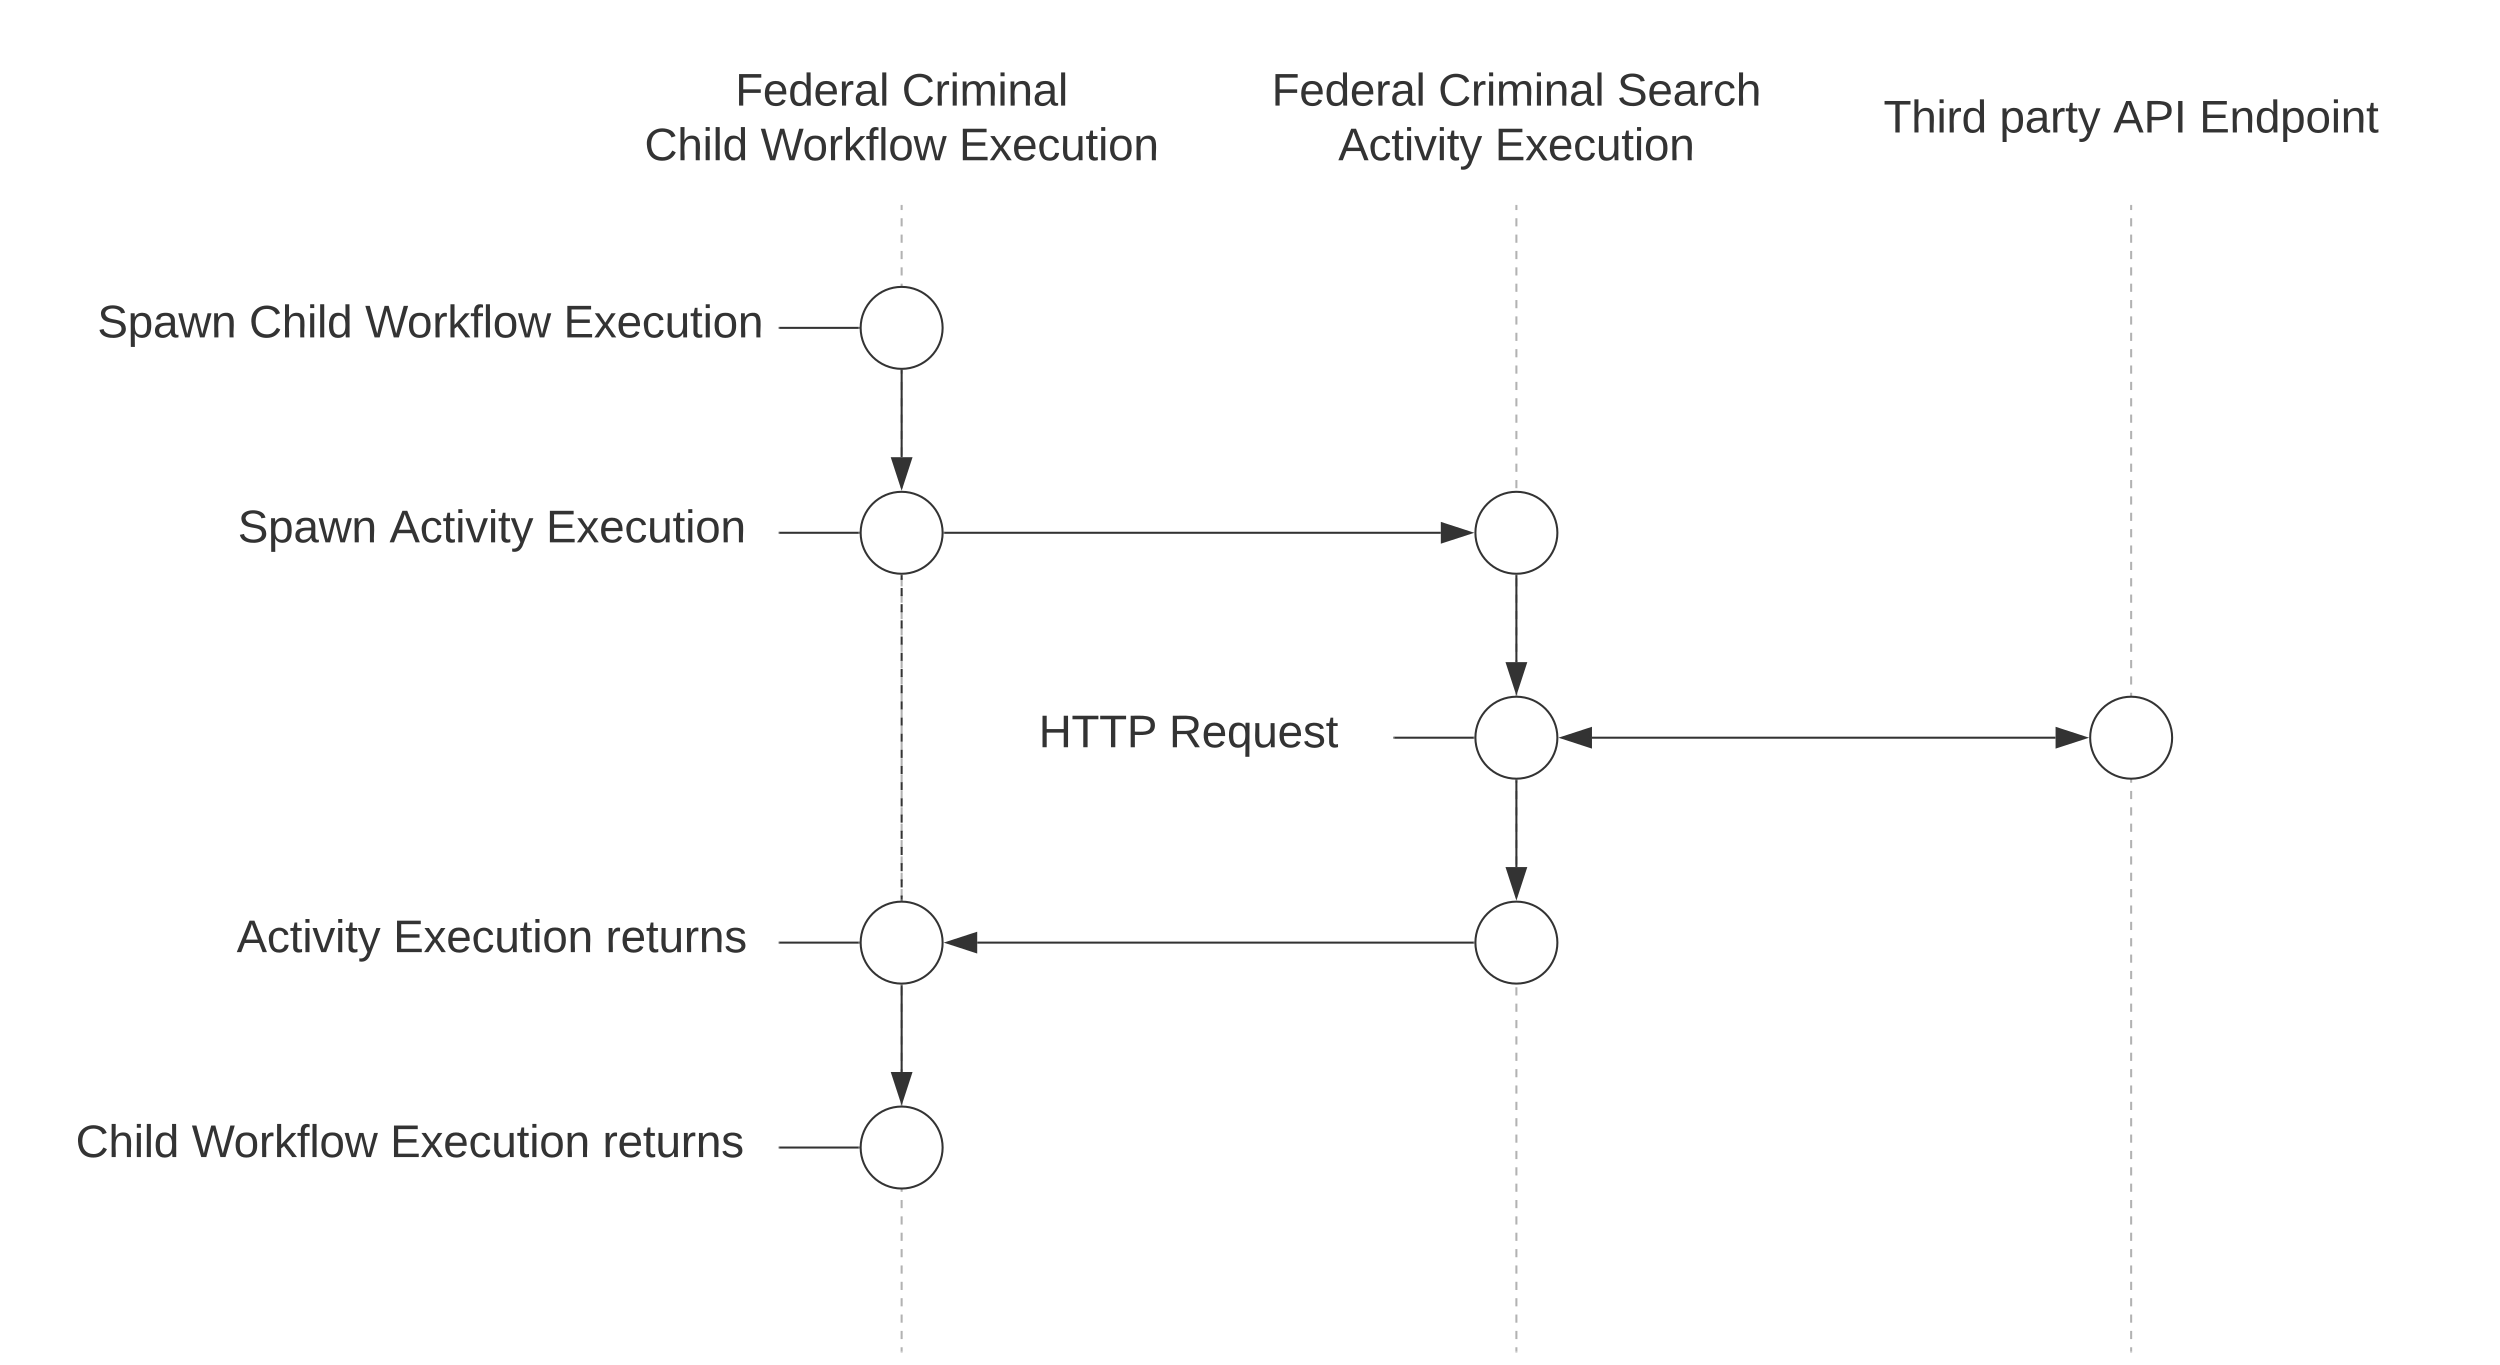 <svg xmlns="http://www.w3.org/2000/svg" xmlns:xlink="http://www.w3.org/1999/xlink" xmlns:lucid="lucid" width="1220" height="666"><g transform="translate(40 -240)" lucid:page-tab-id="0_0"><path d="M-1806.87 0h3677.74v1322.83h-3677.74z" fill="#fff"/><path d="M1000 340.5v2m0 4v3.98m0 4v4m0 3.98v4m0 4v3.98m0 4v3.98m0 4v4m0 3.98v4m0 4v3.98m0 4v4m0 3.98v4m0 4v3.98m0 4v3.98m0 4v4m0 3.98v4m0 4v3.98m0 4v4m0 3.98v4m0 4v3.98m0 4v3.98m0 4v4m0 3.98v4m0 4v3.98m0 4v4m0 3.98v4m0 4v3.98m0 4v3.98m0 4v4m0 3.98v4m0 4v3.98m0 4v4m0 3.98v4m0 4v3.98m0 4V606m0 4v4m0 3.98v4m0 4v3.98m0 4v4m0 3.98v4m0 4v3.98m0 4v3.98m0 4v4m0 3.98v4m0 4v3.98m0 4v4m0 3.98v4m0 4v3.98m0 4v3.98m0 4v4m0 3.98v4m0 4v3.98m0 4v4m0 3.98v4m0 4v3.98m0 4v3.98m0 4v4m0 3.98v4m0 4v3.98m0 4v4m0 3.98v4m0 4v3.98m0 4v3.98m0 4v4m0 3.98v4m0 4v3.98m0 4v4m0 3.98v4m0 4v3.98m0 4v3.98m0 4v4m0 3.98v2" stroke="#b2b2b2" fill="none"/><path d="M1000.5 340.5h-1v-.5h1" fill="#b2b2b2"/><path d="M1000 899.5v.5M700 340.5v2m0 4v3.98m0 4v4m0 3.98v4m0 4v3.98m0 4v3.98m0 4v4m0 3.98v4m0 4v3.98m0 4v4m0 3.98v4m0 4v3.98m0 4v3.98m0 4v4m0 3.98v4m0 4v3.98m0 4v4m0 3.98v4m0 4v3.98m0 4v3.98m0 4v4m0 3.98v4m0 4v3.98m0 4v4m0 3.98v4m0 4v3.98m0 4v3.98m0 4v4m0 3.98v4m0 4v3.98m0 4v4m0 3.98v4m0 4v3.98m0 4V606m0 4v4m0 3.98v4m0 4v3.98m0 4v4m0 3.98v4m0 4v3.98m0 4v3.98m0 4v4m0 3.98v4m0 4v3.98m0 4v4m0 3.98v4m0 4v3.98m0 4v3.98m0 4v4m0 3.98v4m0 4v3.98m0 4v4m0 3.98v4m0 4v3.98m0 4v3.98m0 4v4m0 3.98v4m0 4v3.98m0 4v4m0 3.98v4m0 4v3.98m0 4v3.98m0 4v4m0 3.98v4m0 4v3.98m0 4v4m0 3.98v4m0 4v3.98m0 4v3.98m0 4v4m0 3.98v2" stroke="#b2b2b2" fill="none"/><path d="M700.5 340.5h-1v-.5h1" fill="#b2b2b2"/><path d="M700 899.5v.5M400 340.5v2m0 4v3.98m0 4v4m0 3.98v4m0 4v3.98m0 4v3.98m0 4v4m0 3.98v4m0 4v3.98m0 4v4m0 3.98v4m0 4v3.98m0 4v3.98m0 4v4m0 3.98v4m0 4v3.98m0 4v4m0 3.98v4m0 4v3.98m0 4v3.98m0 4v4m0 3.98v4m0 4v3.98m0 4v4m0 3.98v4m0 4v3.98m0 4v3.98m0 4v4m0 3.98v4m0 4v3.98m0 4v4m0 3.98v4m0 4v3.98m0 4V606m0 4v4m0 3.98v4m0 4v3.98m0 4v4m0 3.98v4m0 4v3.98m0 4v3.98m0 4v4m0 3.98v4m0 4v3.98m0 4v4m0 3.98v4m0 4v3.98m0 4v3.98m0 4v4m0 3.98v4m0 4v3.98m0 4v4m0 3.98v4m0 4v3.98m0 4v3.98m0 4v4m0 3.98v4m0 4v3.98m0 4v4m0 3.98v4m0 4v3.98m0 4v3.98m0 4v4m0 3.98v4m0 4v3.98m0 4v4m0 3.98v4m0 4v3.98m0 4v3.98m0 4v4m0 3.98v2" stroke="#b2b2b2" fill="none"/><path d="M400.5 340.5h-1v-.5h1" fill="#b2b2b2"/><path d="M400 899.5v.5" stroke="#b2b2b2" fill="none"/><path d="M420 400c0 11.05-8.95 20-20 20s-20-8.95-20-20 8.95-20 20-20 20 8.95 20 20zM420 500c0 11.05-8.95 20-20 20s-20-8.95-20-20 8.95-20 20-20 20 8.95 20 20zM720 500c0 11.05-8.95 20-20 20s-20-8.95-20-20 8.95-20 20-20 20 8.95 20 20zM720 600c0 11.05-8.95 20-20 20s-20-8.95-20-20 8.95-20 20-20 20 8.95 20 20zM1020 600c0 11.05-8.95 20-20 20s-20-8.95-20-20 8.95-20 20-20 20 8.95 20 20zM720 700c0 11.05-8.95 20-20 20s-20-8.95-20-20 8.95-20 20-20 20 8.95 20 20zM420 700c0 11.05-8.95 20-20 20s-20-8.95-20-20 8.95-20 20-20 20 8.95 20 20zM420 800c0 11.05-8.95 20-20 20s-20-8.95-20-20 8.95-20 20-20 20 8.95 20 20z" stroke="#333" fill="#fff"/><path d="M400 421v42.12" stroke="#333" fill="none"/><path d="M399.98 420.5l.52-.02v.53h-1v-.56" fill="#333"/><path d="M400 477.88l-4.64-14.26h9.28z" stroke="#333" fill="#333"/><path d="M421 500h242.12" stroke="#333" fill="none"/><path d="M421 500.5h-.56l.06-.48-.02-.52h.53" fill="#333"/><path d="M677.88 500l-14.26 4.64v-9.28z" stroke="#333" fill="#333"/><path d="M700 521v42.12" stroke="#333" fill="none"/><path d="M699.98 520.5l.52-.02v.53h-1v-.56" fill="#333"/><path d="M700 577.88l-4.64-14.26h9.28z" stroke="#333" fill="#333"/><path d="M736.88 600h226.24" stroke="#333" fill="none"/><path d="M722.12 600l14.26-4.64v9.28zM977.88 600l-14.26 4.64v-9.28z" stroke="#333" fill="#333"/><path d="M700 621v42.12" stroke="#333" fill="none"/><path d="M699.98 620.5l.52-.02v.53h-1v-.56" fill="#333"/><path d="M700 677.88l-4.64-14.26h9.28z" stroke="#333" fill="#333"/><path d="M679 700H436.88" stroke="#333" fill="none"/><path d="M679.5 699.98l.02.52H679v-1h.56" fill="#333"/><path d="M422.12 700l14.26-4.64v9.28z" stroke="#333" fill="#333"/><path d="M400 721v42.12" stroke="#333" fill="none"/><path d="M399.98 720.5l.52-.02v.53h-1v-.56" fill="#333"/><path d="M400 777.88l-4.64-14.26h9.28z" stroke="#333" fill="#333"/><path d="M240 266c0-3.3 2.7-6 6-6h308c3.3 0 6 2.7 6 6v68c0 3.3-2.7 6-6 6H246c-3.3 0-6-2.7-6-6z" stroke="#000" stroke-opacity="0" fill="#fff" fill-opacity="0"/><use xlink:href="#a" transform="matrix(1,0,0,1,245,265) translate(73.796 26.528)"/><use xlink:href="#b" transform="matrix(1,0,0,1,245,265) translate(155.093 26.528)"/><use xlink:href="#c" transform="matrix(1,0,0,1,245,265) translate(29.537 53.194)"/><use xlink:href="#d" transform="matrix(1,0,0,1,245,265) translate(86.142 53.194)"/><use xlink:href="#e" transform="matrix(1,0,0,1,245,265) translate(182.994 53.194)"/><path d="M540 266c0-3.3 2.7-6 6-6h308c3.3 0 6 2.7 6 6v68c0 3.3-2.7 6-6 6H546c-3.3 0-6-2.7-6-6z" stroke="#000" stroke-opacity="0" fill="#fff" fill-opacity="0"/><use xlink:href="#a" transform="matrix(1,0,0,1,545,265) translate(35.556 26.528)"/><use xlink:href="#f" transform="matrix(1,0,0,1,545,265) translate(116.852 26.528)"/><use xlink:href="#g" transform="matrix(1,0,0,1,545,265) translate(204.136 26.528)"/><use xlink:href="#h" transform="matrix(1,0,0,1,545,265) translate(68.056 53.194)"/><use xlink:href="#e" transform="matrix(1,0,0,1,545,265) translate(144.475 53.194)"/><path d="M840 266c0-3.3 2.7-6 6-6h308c3.3 0 6 2.7 6 6v68c0 3.3-2.7 6-6 6H846c-3.3 0-6-2.7-6-6z" stroke="#000" stroke-opacity="0" fill="#fff" fill-opacity="0"/><use xlink:href="#i" transform="matrix(1,0,0,1,845,265) translate(34.167 39.653)"/><use xlink:href="#j" transform="matrix(1,0,0,1,845,265) translate(90.772 39.653)"/><use xlink:href="#k" transform="matrix(1,0,0,1,845,265) translate(146.265 39.653)"/><use xlink:href="#l" transform="matrix(1,0,0,1,845,265) translate(188.241 39.653)"/><path d="M400 521v1.98m0 3.95v3.95m0 3.95v3.95m0 3.95v3.95m0 3.95v3.95m0 3.95v3.95m0 3.95v3.95m0 3.95v3.95m0 3.95v3.95m0 3.95v3.95m0 3.95v3.94m0 3.95v3.95m0 3.95v3.95m0 3.95v3.95m0 3.95v3.95m0 3.95v3.95m0 3.95v3.95m0 3.95v3.95m0 3.95v3.95m0 3.95v3.95m0 3.95V679" stroke="#333" fill="none"/><path d="M399.98 520.5l.52-.02v.53h-1v-.56M400.5 679.56l-.48-.06-.52.02V679h1" fill="#333"/><path d="M60 466c0-3.3 2.7-6 6-6h268c3.3 0 6 2.7 6 6v68c0 3.3-2.7 6-6 6H66c-3.3 0-6-2.7-6-6z" stroke="#000" stroke-opacity="0" fill="#fff" fill-opacity="0"/><use xlink:href="#m" transform="matrix(1,0,0,1,65,465) translate(11.049 39.653)"/><use xlink:href="#n" transform="matrix(1,0,0,1,65,465) translate(85.062 39.653)"/><use xlink:href="#e" transform="matrix(1,0,0,1,65,465) translate(161.481 39.653)"/><path d="M0 366c0-3.3 2.7-6 6-6h328c3.3 0 6 2.7 6 6v68c0 3.3-2.7 6-6 6H6c-3.3 0-6-2.7-6-6z" stroke="#000" stroke-opacity="0" fill="#fff" fill-opacity="0"/><use xlink:href="#m" transform="matrix(1,0,0,1,5,365) translate(2.531 39.653)"/><use xlink:href="#o" transform="matrix(1,0,0,1,5,365) translate(76.543 39.653)"/><use xlink:href="#d" transform="matrix(1,0,0,1,5,365) translate(133.148 39.653)"/><use xlink:href="#e" transform="matrix(1,0,0,1,5,365) translate(230 39.653)"/><path d="M60 666c0-3.3 2.7-6 6-6h268c3.3 0 6 2.7 6 6v68c0 3.3-2.7 6-6 6H66c-3.3 0-6-2.7-6-6z" stroke="#000" stroke-opacity="0" fill="#fff" fill-opacity="0"/><use xlink:href="#p" transform="matrix(1,0,0,1,65,665) translate(10.463 39.653)"/><use xlink:href="#q" transform="matrix(1,0,0,1,65,665) translate(86.883 39.653)"/><use xlink:href="#r" transform="matrix(1,0,0,1,65,665) translate(190.525 39.653)"/><path d="M-20 766c0-3.3 2.7-6 6-6h348c3.3 0 6 2.7 6 6v68c0 3.3-2.7 6-6 6H-14c-3.3 0-6-2.7-6-6z" stroke="#000" stroke-opacity="0" fill="#fff" fill-opacity="0"/><use xlink:href="#s" transform="matrix(1,0,0,1,-15,765) translate(11.944 39.653)"/><use xlink:href="#d" transform="matrix(1,0,0,1,-15,765) translate(68.549 39.653)"/><use xlink:href="#q" transform="matrix(1,0,0,1,-15,765) translate(165.401 39.653)"/><use xlink:href="#r" transform="matrix(1,0,0,1,-15,765) translate(269.043 39.653)"/><path d="M340.5 400H379" stroke="#333" fill="none"/><path d="M340.5 400.5h-.5v-1h.5M379.5 399.98l.02.52H379v-1h.56" fill="#333"/><path d="M340.5 500H379" stroke="#333" fill="none"/><path d="M340.5 500.5h-.5v-1h.5M379.5 499.98l.02.52H379v-1h.56" fill="#333"/><path d="M340.5 700H379" stroke="#333" fill="none"/><path d="M340.5 700.5h-.5v-1h.5M379.5 699.98l.02.52H379v-1h.56" fill="#333"/><path d="M340.5 800H379" stroke="#333" fill="none"/><path d="M340.5 800.5h-.5v-1h.5M379.5 799.98l.02.52H379v-1h.56" fill="#333"/><path d="M440 566c0-3.3 2.7-6 6-6h188c3.3 0 6 2.7 6 6v68c0 3.3-2.7 6-6 6H446c-3.3 0-6-2.7-6-6z" stroke="#000" stroke-opacity="0" fill="#fff" fill-opacity="0"/><g><use xlink:href="#t" transform="matrix(1,0,0,1,445,565) translate(21.883 39.653)"/><use xlink:href="#u" transform="matrix(1,0,0,1,445,565) translate(85.463 39.653)"/></g><path d="M640.5 600H679" stroke="#333" fill="none"/><path d="M640.5 600.5h-.5v-1h.5M679.5 599.98l.02.52H679v-1h.56" fill="#333"/><defs><path fill="#333" d="M63-220v92h138v28H63V0H30v-248h175v28H63" id="v"/><path fill="#333" d="M100-194c63 0 86 42 84 106H49c0 40 14 67 53 68 26 1 43-12 49-29l28 8c-11 28-37 45-77 45C44 4 14-33 15-96c1-61 26-98 85-98zm52 81c6-60-76-77-97-28-3 7-6 17-6 28h103" id="w"/><path fill="#333" d="M85-194c31 0 48 13 60 33l-1-100h32l1 261h-30c-2-10 0-23-3-31C134-8 116 4 85 4 32 4 16-35 15-94c0-66 23-100 70-100zm9 24c-40 0-46 34-46 75 0 40 6 74 45 74 42 0 51-32 51-76 0-42-9-74-50-73" id="x"/><path fill="#333" d="M114-163C36-179 61-72 57 0H25l-1-190h30c1 12-1 29 2 39 6-27 23-49 58-41v29" id="y"/><path fill="#333" d="M141-36C126-15 110 5 73 4 37 3 15-17 15-53c-1-64 63-63 125-63 3-35-9-54-41-54-24 1-41 7-42 31l-33-3c5-37 33-52 76-52 45 0 72 20 72 64v82c-1 20 7 32 28 27v20c-31 9-61-2-59-35zM48-53c0 20 12 33 32 33 41-3 63-29 60-74-43 2-92-5-92 41" id="z"/><path fill="#333" d="M24 0v-261h32V0H24" id="A"/><g id="a"><use transform="matrix(0.062,0,0,0.062,0,0)" xlink:href="#v"/><use transform="matrix(0.062,0,0,0.062,13.519,0)" xlink:href="#w"/><use transform="matrix(0.062,0,0,0.062,25.864,0)" xlink:href="#x"/><use transform="matrix(0.062,0,0,0.062,38.21,0)" xlink:href="#w"/><use transform="matrix(0.062,0,0,0.062,50.556,0)" xlink:href="#y"/><use transform="matrix(0.062,0,0,0.062,57.901,0)" xlink:href="#z"/><use transform="matrix(0.062,0,0,0.062,70.247,0)" xlink:href="#A"/></g><path fill="#333" d="M212-179c-10-28-35-45-73-45-59 0-87 40-87 99 0 60 29 101 89 101 43 0 62-24 78-52l27 14C228-24 195 4 139 4 59 4 22-46 18-125c-6-104 99-153 187-111 19 9 31 26 39 46" id="B"/><path fill="#333" d="M24-231v-30h32v30H24zM24 0v-190h32V0H24" id="C"/><path fill="#333" d="M210-169c-67 3-38 105-44 169h-31v-121c0-29-5-50-35-48C34-165 62-65 56 0H25l-1-190h30c1 10-1 24 2 32 10-44 99-50 107 0 11-21 27-35 58-36 85-2 47 119 55 194h-31v-121c0-29-5-49-35-48" id="D"/><path fill="#333" d="M117-194c89-4 53 116 60 194h-32v-121c0-31-8-49-39-48C34-167 62-67 57 0H25l-1-190h30c1 10-1 24 2 32 11-22 29-35 61-36" id="E"/><g id="b"><use transform="matrix(0.062,0,0,0.062,0,0)" xlink:href="#B"/><use transform="matrix(0.062,0,0,0.062,15.988,0)" xlink:href="#y"/><use transform="matrix(0.062,0,0,0.062,23.333,0)" xlink:href="#C"/><use transform="matrix(0.062,0,0,0.062,28.21,0)" xlink:href="#D"/><use transform="matrix(0.062,0,0,0.062,46.667,0)" xlink:href="#C"/><use transform="matrix(0.062,0,0,0.062,51.543,0)" xlink:href="#E"/><use transform="matrix(0.062,0,0,0.062,63.889,0)" xlink:href="#z"/><use transform="matrix(0.062,0,0,0.062,76.235,0)" xlink:href="#A"/></g><path fill="#333" d="M106-169C34-169 62-67 57 0H25v-261h32l-1 103c12-21 28-36 61-36 89 0 53 116 60 194h-32v-121c2-32-8-49-39-48" id="F"/><g id="c"><use transform="matrix(0.062,0,0,0.062,0,0)" xlink:href="#B"/><use transform="matrix(0.062,0,0,0.062,15.988,0)" xlink:href="#F"/><use transform="matrix(0.062,0,0,0.062,28.333,0)" xlink:href="#C"/><use transform="matrix(0.062,0,0,0.062,33.21,0)" xlink:href="#A"/><use transform="matrix(0.062,0,0,0.062,38.086,0)" xlink:href="#x"/></g><path fill="#333" d="M266 0h-40l-56-210L115 0H75L2-248h35L96-30l15-64 43-154h32l59 218 59-218h35" id="G"/><path fill="#333" d="M100-194c62-1 85 37 85 99 1 63-27 99-86 99S16-35 15-95c0-66 28-99 85-99zM99-20c44 1 53-31 53-75 0-43-8-75-51-75s-53 32-53 75 10 74 51 75" id="H"/><path fill="#333" d="M143 0L79-87 56-68V0H24v-261h32v163l83-92h37l-77 82L181 0h-38" id="I"/><path fill="#333" d="M101-234c-31-9-42 10-38 44h38v23H63V0H32v-167H5v-23h27c-7-52 17-82 69-68v24" id="J"/><path fill="#333" d="M206 0h-36l-40-164L89 0H53L-1-190h32L70-26l43-164h34l41 164 42-164h31" id="K"/><g id="d"><use transform="matrix(0.062,0,0,0.062,0,0)" xlink:href="#G"/><use transform="matrix(0.062,0,0,0.062,20.494,0)" xlink:href="#H"/><use transform="matrix(0.062,0,0,0.062,32.84,0)" xlink:href="#y"/><use transform="matrix(0.062,0,0,0.062,40.185,0)" xlink:href="#I"/><use transform="matrix(0.062,0,0,0.062,51.296,0)" xlink:href="#J"/><use transform="matrix(0.062,0,0,0.062,57.469,0)" xlink:href="#A"/><use transform="matrix(0.062,0,0,0.062,62.346,0)" xlink:href="#H"/><use transform="matrix(0.062,0,0,0.062,74.691,0)" xlink:href="#K"/></g><path fill="#333" d="M30 0v-248h187v28H63v79h144v27H63v87h162V0H30" id="L"/><path fill="#333" d="M141 0L90-78 38 0H4l68-98-65-92h35l48 74 47-74h35l-64 92 68 98h-35" id="M"/><path fill="#333" d="M96-169c-40 0-48 33-48 73s9 75 48 75c24 0 41-14 43-38l32 2c-6 37-31 61-74 61-59 0-76-41-82-99-10-93 101-131 147-64 4 7 5 14 7 22l-32 3c-4-21-16-35-41-35" id="N"/><path fill="#333" d="M84 4C-5 8 30-112 23-190h32v120c0 31 7 50 39 49 72-2 45-101 50-169h31l1 190h-30c-1-10 1-25-2-33-11 22-28 36-60 37" id="O"/><path fill="#333" d="M59-47c-2 24 18 29 38 22v24C64 9 27 4 27-40v-127H5v-23h24l9-43h21v43h35v23H59v120" id="P"/><g id="e"><use transform="matrix(0.062,0,0,0.062,0,0)" xlink:href="#L"/><use transform="matrix(0.062,0,0,0.062,14.815,0)" xlink:href="#M"/><use transform="matrix(0.062,0,0,0.062,25.926,0)" xlink:href="#w"/><use transform="matrix(0.062,0,0,0.062,38.272,0)" xlink:href="#N"/><use transform="matrix(0.062,0,0,0.062,49.383,0)" xlink:href="#O"/><use transform="matrix(0.062,0,0,0.062,61.728,0)" xlink:href="#P"/><use transform="matrix(0.062,0,0,0.062,67.901,0)" xlink:href="#C"/><use transform="matrix(0.062,0,0,0.062,72.778,0)" xlink:href="#H"/><use transform="matrix(0.062,0,0,0.062,85.123,0)" xlink:href="#E"/></g><g id="f"><use transform="matrix(0.062,0,0,0.062,0,0)" xlink:href="#B"/><use transform="matrix(0.062,0,0,0.062,15.988,0)" xlink:href="#y"/><use transform="matrix(0.062,0,0,0.062,23.333,0)" xlink:href="#C"/><use transform="matrix(0.062,0,0,0.062,28.21,0)" xlink:href="#D"/><use transform="matrix(0.062,0,0,0.062,46.667,0)" xlink:href="#C"/><use transform="matrix(0.062,0,0,0.062,51.543,0)" xlink:href="#E"/><use transform="matrix(0.062,0,0,0.062,63.889,0)" xlink:href="#z"/><use transform="matrix(0.062,0,0,0.062,76.235,0)" xlink:href="#A"/></g><path fill="#333" d="M185-189c-5-48-123-54-124 2 14 75 158 14 163 119 3 78-121 87-175 55-17-10-28-26-33-46l33-7c5 56 141 63 141-1 0-78-155-14-162-118-5-82 145-84 179-34 5 7 8 16 11 25" id="Q"/><g id="g"><use transform="matrix(0.062,0,0,0.062,0,0)" xlink:href="#Q"/><use transform="matrix(0.062,0,0,0.062,14.815,0)" xlink:href="#w"/><use transform="matrix(0.062,0,0,0.062,27.16,0)" xlink:href="#z"/><use transform="matrix(0.062,0,0,0.062,39.506,0)" xlink:href="#y"/><use transform="matrix(0.062,0,0,0.062,46.852,0)" xlink:href="#N"/><use transform="matrix(0.062,0,0,0.062,57.963,0)" xlink:href="#F"/></g><path fill="#333" d="M205 0l-28-72H64L36 0H1l101-248h38L239 0h-34zm-38-99l-47-123c-12 45-31 82-46 123h93" id="R"/><path fill="#333" d="M108 0H70L1-190h34L89-25l56-165h34" id="S"/><path fill="#333" d="M179-190L93 31C79 59 56 82 12 73V49c39 6 53-20 64-50L1-190h34L92-34l54-156h33" id="T"/><g id="h"><use transform="matrix(0.062,0,0,0.062,0,0)" xlink:href="#R"/><use transform="matrix(0.062,0,0,0.062,14.815,0)" xlink:href="#N"/><use transform="matrix(0.062,0,0,0.062,25.926,0)" xlink:href="#P"/><use transform="matrix(0.062,0,0,0.062,32.099,0)" xlink:href="#C"/><use transform="matrix(0.062,0,0,0.062,36.975,0)" xlink:href="#S"/><use transform="matrix(0.062,0,0,0.062,48.086,0)" xlink:href="#C"/><use transform="matrix(0.062,0,0,0.062,52.963,0)" xlink:href="#P"/><use transform="matrix(0.062,0,0,0.062,59.136,0)" xlink:href="#T"/></g><path fill="#333" d="M127-220V0H93v-220H8v-28h204v28h-85" id="U"/><g id="i"><use transform="matrix(0.062,0,0,0.062,0,0)" xlink:href="#U"/><use transform="matrix(0.062,0,0,0.062,13.519,0)" xlink:href="#F"/><use transform="matrix(0.062,0,0,0.062,25.864,0)" xlink:href="#C"/><use transform="matrix(0.062,0,0,0.062,30.741,0)" xlink:href="#y"/><use transform="matrix(0.062,0,0,0.062,38.086,0)" xlink:href="#x"/></g><path fill="#333" d="M115-194c55 1 70 41 70 98S169 2 115 4C84 4 66-9 55-30l1 105H24l-1-265h31l2 30c10-21 28-34 59-34zm-8 174c40 0 45-34 45-75s-6-73-45-74c-42 0-51 32-51 76 0 43 10 73 51 73" id="V"/><g id="j"><use transform="matrix(0.062,0,0,0.062,0,0)" xlink:href="#V"/><use transform="matrix(0.062,0,0,0.062,12.346,0)" xlink:href="#z"/><use transform="matrix(0.062,0,0,0.062,24.691,0)" xlink:href="#y"/><use transform="matrix(0.062,0,0,0.062,32.037,0)" xlink:href="#P"/><use transform="matrix(0.062,0,0,0.062,38.21,0)" xlink:href="#T"/></g><path fill="#333" d="M30-248c87 1 191-15 191 75 0 78-77 80-158 76V0H30v-248zm33 125c57 0 124 11 124-50 0-59-68-47-124-48v98" id="W"/><path fill="#333" d="M33 0v-248h34V0H33" id="X"/><g id="k"><use transform="matrix(0.062,0,0,0.062,0,0)" xlink:href="#R"/><use transform="matrix(0.062,0,0,0.062,14.815,0)" xlink:href="#W"/><use transform="matrix(0.062,0,0,0.062,29.63,0)" xlink:href="#X"/></g><g id="l"><use transform="matrix(0.062,0,0,0.062,0,0)" xlink:href="#L"/><use transform="matrix(0.062,0,0,0.062,14.815,0)" xlink:href="#E"/><use transform="matrix(0.062,0,0,0.062,27.16,0)" xlink:href="#x"/><use transform="matrix(0.062,0,0,0.062,39.506,0)" xlink:href="#V"/><use transform="matrix(0.062,0,0,0.062,51.852,0)" xlink:href="#H"/><use transform="matrix(0.062,0,0,0.062,64.198,0)" xlink:href="#C"/><use transform="matrix(0.062,0,0,0.062,69.074,0)" xlink:href="#E"/><use transform="matrix(0.062,0,0,0.062,81.42,0)" xlink:href="#P"/></g><g id="m"><use transform="matrix(0.062,0,0,0.062,0,0)" xlink:href="#Q"/><use transform="matrix(0.062,0,0,0.062,14.815,0)" xlink:href="#V"/><use transform="matrix(0.062,0,0,0.062,27.16,0)" xlink:href="#z"/><use transform="matrix(0.062,0,0,0.062,39.506,0)" xlink:href="#K"/><use transform="matrix(0.062,0,0,0.062,55.494,0)" xlink:href="#E"/></g><g id="n"><use transform="matrix(0.062,0,0,0.062,0,0)" xlink:href="#R"/><use transform="matrix(0.062,0,0,0.062,14.815,0)" xlink:href="#N"/><use transform="matrix(0.062,0,0,0.062,25.926,0)" xlink:href="#P"/><use transform="matrix(0.062,0,0,0.062,32.099,0)" xlink:href="#C"/><use transform="matrix(0.062,0,0,0.062,36.975,0)" xlink:href="#S"/><use transform="matrix(0.062,0,0,0.062,48.086,0)" xlink:href="#C"/><use transform="matrix(0.062,0,0,0.062,52.963,0)" xlink:href="#P"/><use transform="matrix(0.062,0,0,0.062,59.136,0)" xlink:href="#T"/></g><g id="o"><use transform="matrix(0.062,0,0,0.062,0,0)" xlink:href="#B"/><use transform="matrix(0.062,0,0,0.062,15.988,0)" xlink:href="#F"/><use transform="matrix(0.062,0,0,0.062,28.333,0)" xlink:href="#C"/><use transform="matrix(0.062,0,0,0.062,33.21,0)" xlink:href="#A"/><use transform="matrix(0.062,0,0,0.062,38.086,0)" xlink:href="#x"/></g><g id="p"><use transform="matrix(0.062,0,0,0.062,0,0)" xlink:href="#R"/><use transform="matrix(0.062,0,0,0.062,14.815,0)" xlink:href="#N"/><use transform="matrix(0.062,0,0,0.062,25.926,0)" xlink:href="#P"/><use transform="matrix(0.062,0,0,0.062,32.099,0)" xlink:href="#C"/><use transform="matrix(0.062,0,0,0.062,36.975,0)" xlink:href="#S"/><use transform="matrix(0.062,0,0,0.062,48.086,0)" xlink:href="#C"/><use transform="matrix(0.062,0,0,0.062,52.963,0)" xlink:href="#P"/><use transform="matrix(0.062,0,0,0.062,59.136,0)" xlink:href="#T"/></g><g id="q"><use transform="matrix(0.062,0,0,0.062,0,0)" xlink:href="#L"/><use transform="matrix(0.062,0,0,0.062,14.815,0)" xlink:href="#M"/><use transform="matrix(0.062,0,0,0.062,25.926,0)" xlink:href="#w"/><use transform="matrix(0.062,0,0,0.062,38.272,0)" xlink:href="#N"/><use transform="matrix(0.062,0,0,0.062,49.383,0)" xlink:href="#O"/><use transform="matrix(0.062,0,0,0.062,61.728,0)" xlink:href="#P"/><use transform="matrix(0.062,0,0,0.062,67.901,0)" xlink:href="#C"/><use transform="matrix(0.062,0,0,0.062,72.778,0)" xlink:href="#H"/><use transform="matrix(0.062,0,0,0.062,85.123,0)" xlink:href="#E"/></g><path fill="#333" d="M135-143c-3-34-86-38-87 0 15 53 115 12 119 90S17 21 10-45l28-5c4 36 97 45 98 0-10-56-113-15-118-90-4-57 82-63 122-42 12 7 21 19 24 35" id="Y"/><g id="r"><use transform="matrix(0.062,0,0,0.062,0,0)" xlink:href="#y"/><use transform="matrix(0.062,0,0,0.062,7.346,0)" xlink:href="#w"/><use transform="matrix(0.062,0,0,0.062,19.691,0)" xlink:href="#P"/><use transform="matrix(0.062,0,0,0.062,25.864,0)" xlink:href="#O"/><use transform="matrix(0.062,0,0,0.062,38.21,0)" xlink:href="#y"/><use transform="matrix(0.062,0,0,0.062,45.556,0)" xlink:href="#E"/><use transform="matrix(0.062,0,0,0.062,57.901,0)" xlink:href="#Y"/></g><g id="s"><use transform="matrix(0.062,0,0,0.062,0,0)" xlink:href="#B"/><use transform="matrix(0.062,0,0,0.062,15.988,0)" xlink:href="#F"/><use transform="matrix(0.062,0,0,0.062,28.333,0)" xlink:href="#C"/><use transform="matrix(0.062,0,0,0.062,33.21,0)" xlink:href="#A"/><use transform="matrix(0.062,0,0,0.062,38.086,0)" xlink:href="#x"/></g><path fill="#333" d="M197 0v-115H63V0H30v-248h33v105h134v-105h34V0h-34" id="Z"/><g id="t"><use transform="matrix(0.062,0,0,0.062,0,0)" xlink:href="#Z"/><use transform="matrix(0.062,0,0,0.062,15.988,0)" xlink:href="#U"/><use transform="matrix(0.062,0,0,0.062,29.506,0)" xlink:href="#U"/><use transform="matrix(0.062,0,0,0.062,43.025,0)" xlink:href="#W"/></g><path fill="#333" d="M233-177c-1 41-23 64-60 70L243 0h-38l-65-103H63V0H30v-248c88 3 205-21 203 71zM63-129c60-2 137 13 137-47 0-61-80-42-137-45v92" id="aa"/><path fill="#333" d="M145-31C134-9 116 4 85 4 32 4 16-35 15-94c0-59 17-99 70-100 32-1 48 14 60 33 0-11-1-24 2-32h30l-1 268h-32zM93-21c41 0 51-33 51-76s-8-73-50-73c-40 0-46 35-46 75s5 74 45 74" id="ab"/><g id="u"><use transform="matrix(0.062,0,0,0.062,0,0)" xlink:href="#aa"/><use transform="matrix(0.062,0,0,0.062,15.988,0)" xlink:href="#w"/><use transform="matrix(0.062,0,0,0.062,28.333,0)" xlink:href="#ab"/><use transform="matrix(0.062,0,0,0.062,40.679,0)" xlink:href="#O"/><use transform="matrix(0.062,0,0,0.062,53.025,0)" xlink:href="#w"/><use transform="matrix(0.062,0,0,0.062,65.37,0)" xlink:href="#Y"/><use transform="matrix(0.062,0,0,0.062,76.481,0)" xlink:href="#P"/></g></defs></g></svg>
